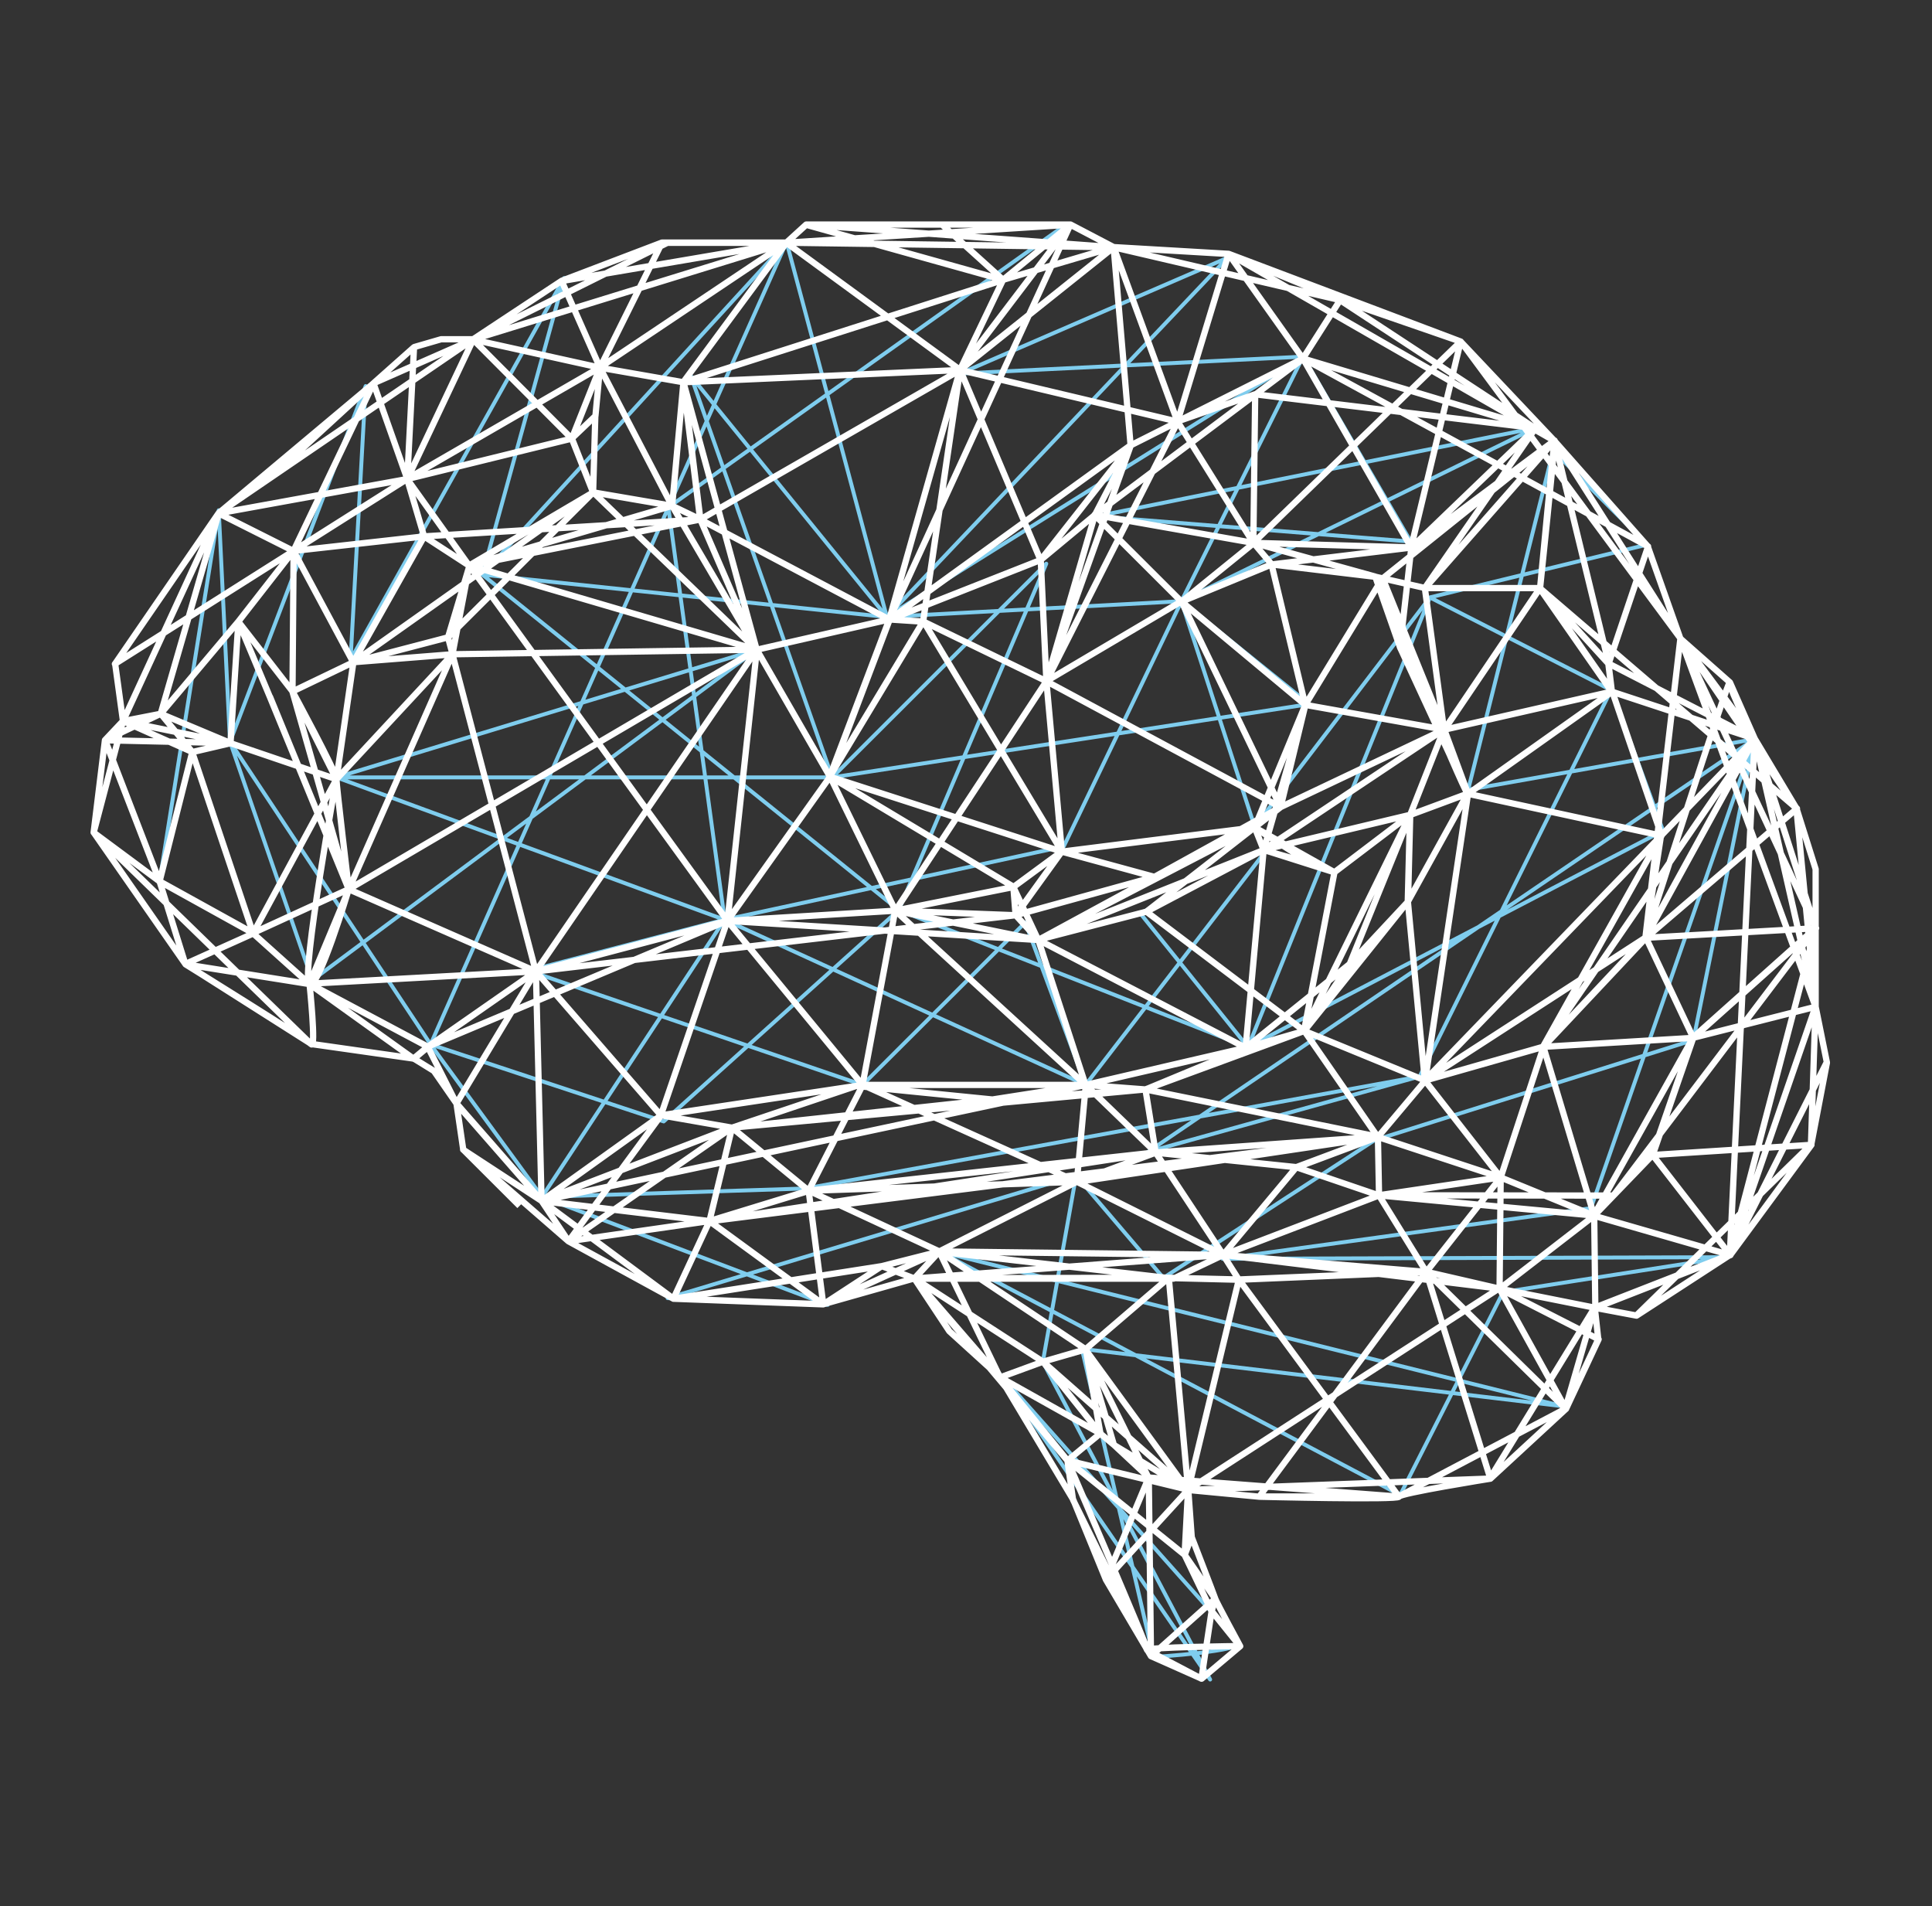 <svg width="370" height="365" viewBox="0 0 370 365" fill="none" xmlns="http://www.w3.org/2000/svg">
<rect x="0" y="0" width="370" height="365" fill="#333333" stroke="none"/>
<path d="M30.559 168.776L41.889 97.712L44.052 142.054L70.027 73.922L67.136 126.335L108.038 53.253L92.382 110.029L150.633 46.355L127.972 97.172L204.135 43L150.633 46.355L169.838 118.147L235.093 49.358L183.872 71.529L249.55 68.291L169.838 118.123L226.255 115.12L249.55 68.291L270.166 103.695L209.964 98.862L294.025 81.946L226.255 115.12L250.726 134.828L159.377 148.858L200.374 107.941L172.118 174.266L92.382 110.029L169.838 118.147L132.297 71.975L159.377 148.858H64.433L144.897 124.411L59.802 187.71L44.052 142.03L82.463 199.98L127.996 97.172L138.785 176.12L64.433 148.858L138.762 176.12L203.712 162.09L226.255 115.167L240.288 158.336L273.833 114.416L238.996 200.543L172.118 174.266L127.102 214.737L82.439 199.98L103.807 229.166L138.762 176.096L101.221 185.88L165.184 207.746L196.354 176.636L207.896 207.746L138.738 176.096L207.896 207.746L242.733 162.512L218.38 174.9L238.996 200.52L318.496 159.063L308.576 132.153L273.833 114.393L315.464 104.281L297.457 86.31L281.167 151.227L335.962 141.538L219.884 220.556L271.882 206.127L308.553 132.153L271.882 206.127L154.3 227.571L103.807 229.189L158.508 249.859L127.855 248.568L206.086 225.107L222.799 244.697L263.255 218.327L324.302 199.159L335.962 141.561L304.674 231.348L234.13 241.037L330.79 240.732L287.867 247.419L268.144 286.271L179.899 239.653L299.22 269.261L207.191 258.281L220.895 317.287C220.895 317.287 238.925 316.184 237.162 314.378C235.399 312.548 191.417 263.044 191.417 263.044L231.755 321.604L199.715 260.768L206.086 225.131" stroke="#7FCDEE" stroke-width="0.75" stroke-miterlimit="10" stroke-linejoin="round"/>
<path d="M99.505 230.902L88.716 220.133L87.423 211.312L83.097 205.071L79.219 202.678L59.59 199.886L35.496 184.589L17.936 159.392L20.099 141.725L23.554 138.065L22.05 127.085L41.89 98.228L55.383 88.21L71.555 73.359L79.313 66.461L84.484 64.96H90.62L107.568 53.769L126.773 46.449H150.609L154.394 43H180.463H205.028L213.279 47.317L235.282 48.607L256.65 57.429L279.733 65.406L297.646 84.362L315.558 104.61L321.811 122.276L331.308 130.675L336.056 141.444L344.049 154.793L347.716 166.43V177.739V192.777L349.878 203.476L346.869 219.195L331.331 240.287L313.419 251.923L305.427 250.422L306.085 256.451L299.832 269.801L285.375 283.15C285.375 283.15 267.909 285.942 267.909 286.599C267.909 287.256 241.205 286.599 241.205 286.599L227.571 285.309L228.23 294.341C228.23 294.341 232.555 305.533 232.766 306.189C232.978 306.846 237.515 315.222 237.515 315.222L230.134 321.439L220.425 317.122L211.798 302.483L205.545 287.186L191.512 263.724L181.803 254.903L175.104 244.791L157.638 249.741L128.936 248.662L108.861 237.682L88.692 220.133L103.69 229.94L135.847 233.811L108.885 237.682L103.713 229.94L128.96 248.686L157.662 249.765L168.874 242.445L175.127 244.815L179.876 239.653L168.874 242.445L128.96 248.686L135.871 233.835L157.662 249.765L179.876 239.653L234.247 240.31L273.081 243.548L237.256 245.049L234.247 240.31L224.751 244.838L179.876 239.677L175.127 244.838H224.751L234.247 240.31L237.256 245.049L223.834 244.721L175.104 244.815L234.224 240.287L287.091 246.738L273.057 243.501L237.233 245.002L223.81 244.674L175.08 244.768L191.488 263.724L204.44 279.655C204.44 279.655 220.308 316.559 219.72 315.973C219.132 315.386 237.444 315.199 237.444 315.199L232.061 308.512L232.719 306.143L226.89 297.743L228.183 294.295L227.524 285.262L226.866 297.743L232.038 308.512L230.087 321.439L219.697 315.973L205.498 287.186L204.417 279.655L175.127 244.791L191.535 263.748L199.739 260.745L207.943 258.375L213.326 276.675L227.571 285.285L220.026 282.916L213.326 276.675L210.74 274.517L207.943 258.375L199.739 260.745L210.74 274.517L199.739 260.745L227.571 285.285L199.739 260.745L175.151 244.815L168.898 242.445L128.983 248.686L103.737 229.94L126.609 213.564L165.231 207.746H207.943L238.573 200.637L258.483 184.589L270.072 156.06L269.649 172.647L258.507 184.589L249.809 197.399L238.596 200.637L219.391 208.614L207.967 207.746L190.054 210.538L163.985 207.933L140.196 215.934L126.609 213.564L108.885 237.682L140.172 215.934L190.007 210.561L219.344 208.614L249.762 197.423L269.602 172.671L270.025 156.084L249.738 197.423L219.32 208.614L140.149 215.934L103.69 229.94L207.896 207.769L103.69 229.94L135.847 233.811L154.841 227.993L221.295 220.673L263.796 217.67L248.258 223.488L221.295 220.696L206.204 226.304L154.864 228.016L135.871 233.835L221.319 220.696L263.819 217.693L248.281 223.512L221.319 220.72L206.227 226.327L263.843 217.717L135.894 233.858L154.888 228.04L135.894 233.858L103.737 229.987L87.446 211.359L81.946 200.496L79.242 202.748L59.285 188.437C59.285 188.437 60.578 200.918 59.614 199.956C58.65 198.995 35.543 184.66 35.543 184.66L59.285 188.437L48.495 178.747L35.496 184.589L30.559 168.753L48.472 178.654L30.559 168.776L17.936 159.415L59.567 199.91L79.195 202.701L81.899 200.449L102.608 186.02L139.279 176.331L171.437 174.384L198.846 179.991L221.06 167.932L240.265 158.453L249.974 134.992L245.225 154.582L240.265 158.453L251.055 165.351L242.005 162.77L240.289 158.453L249.997 134.992L242.005 162.77L198.846 179.967L240.265 158.43L219.555 174.571L198.846 179.944L219.555 174.571L242.005 162.723L255.592 167.04L240.265 158.43L198.846 179.967L194.521 175.228L203.289 163.075L194.074 169.856L194.497 175.228L198.822 179.967L194.074 169.856L171.413 174.384L194.497 175.252L102.585 186.02L139.256 176.331L198.799 179.991L139.256 176.331L81.922 200.426L59.261 188.367L66.807 170.278C66.807 170.278 64.433 150.476 64.433 149.186C64.433 147.896 56.017 132.388 56.017 132.388L45.651 119.038L51.692 133.467L66.784 170.278C66.784 170.278 60.86 189.985 59.238 188.367C57.616 186.748 64.409 149.186 64.409 149.186L55.994 132.388L66.784 170.278L51.716 133.444L66.807 170.254L48.472 178.654L30.559 168.776L17.936 159.415L23.554 138.089L41.89 98.251L71.555 73.382L90.643 64.983L127.855 46.472H150.633L205.052 43.023L213.303 47.34L154.394 43.023L150.609 46.472L213.279 47.34L150.609 46.472L130.864 73.171L134.108 99.448L144.897 124.434L128.724 96.867L130.887 73.171L134.131 99.448L128.748 96.867L113.657 94.287L89.914 108.293L85.801 122.041L67.677 126.78L86.671 125.279L85.801 122.041L113.633 94.263L89.891 108.269L128.724 96.867L113.633 94.287L144.921 124.434L130.887 73.195L134.131 99.472L89.891 108.293L86.647 125.302L67.653 126.804L113.609 94.287L109.519 83.94L114.902 70.379L114.033 79.647L109.496 83.963L113.586 94.31L114.009 79.67L113.586 94.31L89.844 108.316L81.217 102.709L77.973 91.729L89.844 108.316L81.217 102.709L134.084 99.472L130.84 73.195L150.586 46.496L90.596 65.007L41.89 98.251L30.771 136.681L23.554 138.089L44.17 142.288L30.794 136.681L44.17 142.288L36.836 144.001L30.794 136.681L36.836 144.001L23.578 138.089L44.193 142.288L20.146 141.749L30.559 168.776L20.099 141.749L30.771 136.681L45.651 119.015L56.229 105.454L78.02 91.682L114.902 70.356L150.609 46.449L213.279 47.317L183.872 70.802L176.796 119.015L158.884 148.74L170.308 118.592L176.773 119.015L170.308 118.592L183.848 70.825L204.981 43.023L213.232 47.34L204.981 43.023L170.308 118.616L176.773 119.038L158.86 148.764L176.773 119.038L183.848 70.825L192.099 53.581L204.981 43.023L192.099 53.581L180.416 43.023L192.099 53.581L213.232 47.34L256.603 57.452L297.599 84.362L235.305 48.607L279.757 65.406L321.834 122.252L347.716 177.692L336.056 141.42L321.811 122.252L347.692 192.754L344.025 154.77L336.033 141.42L331.284 240.263L347.692 192.754L346.822 219.171L313.372 251.9L305.38 250.398L331.261 240.287L349.808 203.476L331.261 240.287L305.38 250.398L285.305 283.127L227.477 285.285L207.849 258.375L219.932 282.916L267.839 286.576L299.761 269.777L305.38 250.398L313.372 251.9L331.284 240.263L347.692 177.715L336.033 141.444L315.111 179.569L295.483 200.449L272.822 206.901L315.111 179.545C315.111 179.545 331.284 128.939 331.284 130.675C331.284 132.388 336.033 141.444 336.033 141.444L347.692 177.715L324.185 198.713L316.428 221.119L305.215 232.755L287.303 225.435L264.007 228.884L305.215 232.755L324.209 198.736L347.716 192.777L336.056 141.444L315.135 179.569L295.507 200.449L272.846 206.901L336.056 141.444L295.483 200.449L318.097 160.025L315.111 179.569L321.811 122.299L336.056 141.467L308.647 132.435L294.848 112.633L308.012 127.062L308.67 132.435L336.08 141.467L308.036 127.039L308.694 132.411L294.895 112.61L344.096 154.817L321.834 122.252L297.669 84.362L272.869 112.563L276.536 139.684L281.073 151.955L268.121 123.965L263.373 110.404L240.077 103.953L270.284 104.821L297.693 84.362L270.284 104.821L268.121 123.989C268.121 123.989 282.155 153.057 281.073 151.978C279.992 150.899 263.373 110.428 263.373 110.428L272.869 112.586L294.049 81.993L297.693 84.386L264.806 110.756L276.56 139.731L263.396 110.451L243.556 108.082L226.302 115.191L240.101 104L243.556 108.082L270.307 104.844L294.073 81.993L249.597 68.667L209.683 98.603L200.397 130.464L199.316 107.214L209.683 98.603L216.594 85.254L249.597 68.667L294.073 81.993L240.477 75.517L209.683 98.603L200.397 130.464L216.57 85.254L199.316 107.214L200.397 130.464L225.573 80.726L249.597 68.667L315.629 104.633L308.083 127.039L297.716 84.409L272.916 112.61H294.919L276.583 139.731L308.741 132.411L294.942 112.61C294.942 112.61 297.74 82.884 297.74 84.409C297.74 85.911 294.942 112.61 294.942 112.61L276.607 139.731L281.144 152.001L308.765 132.411L318.214 160.025L281.144 152.001L272.94 206.901L295.601 200.449L315.229 179.569L344.143 154.817L315.229 179.569L347.81 177.739L315.229 179.569L324.279 198.736L295.577 200.449L305.285 232.755L264.078 228.884L308.976 228.931L347.786 177.739L324.279 198.736L316.522 221.142L305.309 232.779L287.397 225.459L295.601 200.473L287.397 225.459L272.94 206.948L263.89 217.717L287.397 225.459L264.101 228.908L263.89 217.717L248.352 223.535L264.101 228.908L234.318 240.31L273.151 243.548L264.101 228.908L273.151 243.548L287.397 225.459L287.185 246.785L305.309 232.779L305.521 250.445L331.402 240.333L305.285 232.802L316.498 221.166L331.378 240.333L316.498 221.166L346.916 219.218L331.378 240.31L305.497 250.422L287.162 246.762L306.155 256.451L299.902 269.801L287.162 246.762L273.128 243.524L299.879 269.801L285.422 283.15L273.128 243.524L241.182 286.552H267.886L237.256 245.002L227.548 285.262L287.091 246.715L227.548 285.262L223.834 244.674L207.896 258.352L179.852 239.606L191.512 263.724L210.717 274.493L204.464 279.655L227.548 285.262L211.798 302.483L220.002 282.892L220.425 317.122L232.719 306.143L226.89 297.743L204.44 279.655L175.127 244.791L179.876 239.63L234.247 240.287L248.281 223.488L221.319 220.696L234.271 240.287L206.227 226.28L179.899 239.63L154.864 227.993L157.662 249.741L135.871 233.811L140.196 215.934L154.864 227.993L165.231 207.746L206.227 226.257L207.943 207.746L221.319 220.673L219.367 208.614L263.819 217.646L249.785 197.399L272.869 206.878L269.625 172.647L281.05 151.978L270.049 156.06L276.513 139.684L241.981 162.723L255.568 167.04L241.981 162.723L270.025 156.037L255.568 167.017L249.738 197.376L219.555 174.571L242.005 162.723L238.549 200.613L198.846 179.967L207.896 207.746L171.437 174.36L165.184 207.746L139.303 176.307L126.562 213.564L102.632 185.997L103.713 229.917L87.423 211.288L102.632 185.997L59.261 188.367L66.807 170.278L86.647 125.279L102.608 185.997L66.784 170.278L144.897 124.411L89.891 108.269L139.303 176.307L102.632 185.997L144.921 124.411L158.954 148.74L139.326 176.307L144.944 124.411L86.694 125.279L144.944 124.411L170.402 118.592L158.978 148.74L171.484 174.36L194.144 169.832L158.978 148.74L203.359 163.075L176.89 119.038L200.397 130.44L171.484 174.36L200.397 130.44L203.359 163.075L240.312 158.43L221.107 167.908L194.568 175.228L203.336 163.075L221.083 167.908L245.249 154.559L200.374 130.44L226.255 115.144L245.249 154.559L249.997 134.969L226.255 115.167L243.509 108.058L249.974 134.969L264.759 110.733L249.974 134.969L276.513 139.708L245.225 154.559L249.974 134.969L226.231 115.167L209.612 98.58L240.03 103.953L225.503 80.702L240.383 75.494L240.03 103.953L279.733 65.406L270.237 104.821L249.527 68.643L256.65 57.452L235.282 48.631L249.527 68.667L225.503 80.726L235.282 48.631L213.279 47.34L225.503 80.726L183.872 70.849L213.279 47.364L216.523 85.254L170.355 118.639L199.269 107.237L183.895 70.872L199.269 107.237L170.355 118.639L134.108 99.472L183.895 70.849L130.864 73.195L192.146 53.605L154.394 43.047L150.609 46.496L183.895 70.849L130.864 73.195L114.902 70.403L128.701 96.891L114.902 70.403L126.773 46.496H150.609L107.568 53.816L114.902 70.403L90.62 65.03L109.496 83.987L77.996 91.729L90.62 65.03L77.996 91.729L79.289 66.532L77.996 91.729L41.866 98.298L56.205 105.501L71.532 73.406L77.996 91.706L22.003 127.132L56.205 105.501L81.24 102.709L67.653 126.827L56.229 105.501L56.017 132.411L67.677 126.804L64.433 149.21L86.647 125.302L64.433 149.21L48.472 178.7L30.559 168.776L36.812 144.025L48.472 178.7L36.812 144.025L44.146 142.312L64.433 149.21L44.146 142.312L45.651 119.062" stroke="white" stroke-width="1.2" stroke-miterlimit="10" stroke-linejoin="round"/>
</svg>

